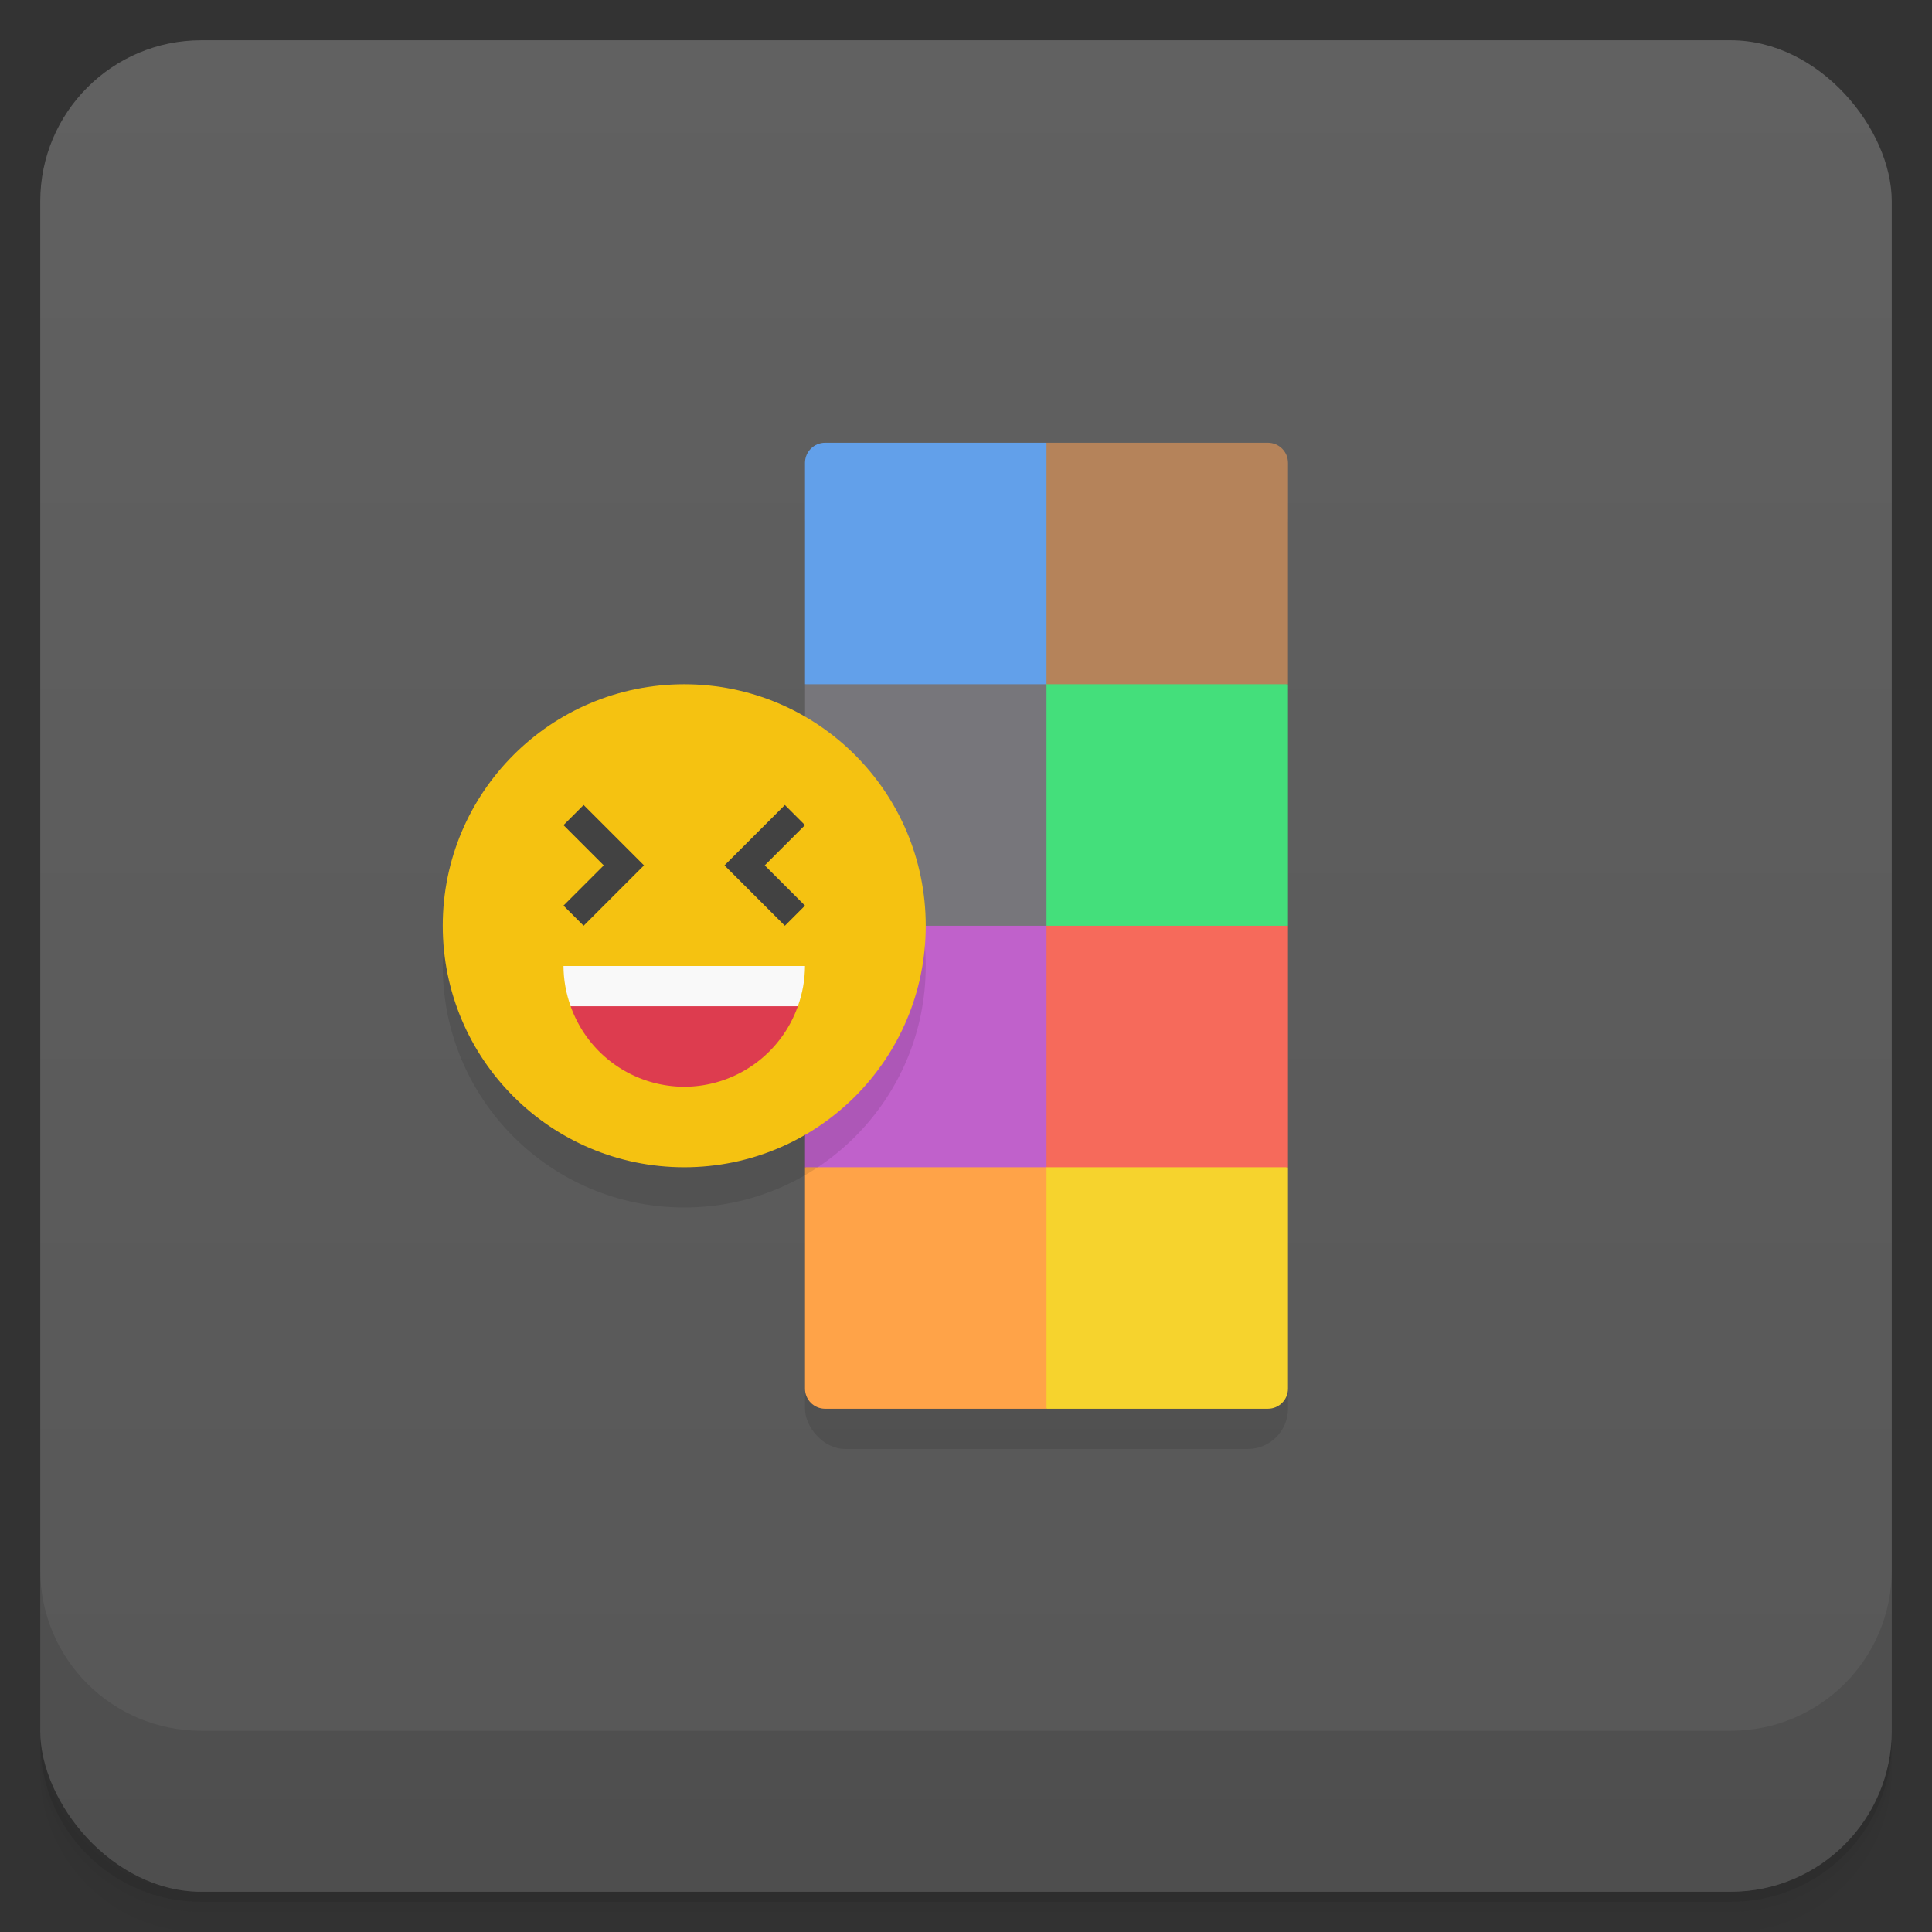<svg version="1.1" viewBox="0 0 48 48" xmlns="http://www.w3.org/2000/svg">
 <rect x="0" y="0" width="48" height="48" fill="#333333" stroke="none"/>
 <defs>
  <linearGradient id="bg" x2="0" y1="1" y2="47" gradientUnits="userSpaceOnUse">
   <stop style="stop-color:#616161" offset="0"/>
   <stop style="stop-color:#575757" offset="1"/>
  </linearGradient>
 </defs>
 <path d="m1 43v0.25c0 2.216 1.784 4 4 4h38c2.216 0 4-1.784 4-4v-0.25c0 2.216-1.784 4-4 4h-38c-2.216 0-4-1.784-4-4zm0 0.5v0.5c0 2.216 1.784 4 4 4h38c2.216 0 4-1.784 4-4v-0.5c0 2.216-1.784 4-4 4h-38c-2.216 0-4-1.784-4-4z" style="opacity:.02"/>
 <path d="m1 43.25v0.25c0 2.216 1.784 4 4 4h38c2.216 0 4-1.784 4-4v-0.25c0 2.216-1.784 4-4 4h-38c-2.216 0-4-1.784-4-4z" style="opacity:.05"/>
 <path d="m1 43v0.25c0 2.216 1.784 4 4 4h38c2.216 0 4-1.784 4-4v-0.25c0 2.216-1.784 4-4 4h-38c-2.216 0-4-1.784-4-4z" style="opacity:.1"/>
 <rect x="1" y="1" width="46" height="46" rx="4" style="fill:url(#bg)"/>
 <path d="m1 39v4c0 2.216 1.784 4 4 4h38c2.216 0 4-1.784 4-4v-4c0 2.216-1.784 4-4 4h-38c-2.216 0-4-1.784-4-4z" style="opacity:.1"/>
 <rect x="20" y="12" width="12" height="24" ry="1" style="opacity:.1"/>
 <path d="m25 28 1 7h5.5c0.277 0 0.5-0.223 0.5-0.5v-5.5z" style="fill:#f6d32d"/>
 <path d="m26 29v6h-5.5c-0.277 0-0.5-0.223-0.5-0.5v-5.5l3-1z" style="fill:#ffa348"/>
 <path d="m25 22 7 1v6h-6z" style="fill:#f66a5b"/>
 <path d="m20 23 3-1 3 1v6h-6z" style="fill:#c061cb"/>
 <path d="m25 16 7 1v6h-6z" style="fill:#44df7b"/>
 <path d="m20 17 3-1 3 1v6h-6z" style="fill:#77767b"/>
 <path d="m26 17-1-3 1-3h5.5c0.277 0 0.5 0.223 0.5 0.5v5.5z" style="fill:#b5835a"/>
 <path d="m26 17v-6h-5.5c-0.277 0-0.5 0.223-0.5 0.5v5.5z" style="fill:#62a0ea"/>
 <circle cx="17" cy="24" r="6" style="opacity:.1"/>
 <circle cx="17" cy="23" r="6" style="fill:#f5c211"/>
 <path d="m14 24c2e-3 0.341 0.062 0.679 0.178 1l2.822 1 2.822-1c0.116-0.321 0.176-0.659 0.178-1z" style="fill:#f9f9f9"/>
 <path d="m14.178 25a3 3 0 0 0 2.822 2 3 3 0 0 0 2.822-2z" style="fill:#dd3c4f"/>
 <path d="m14.5 20-0.5 0.5 1 1-1 1 0.5 0.5 1.5-1.5zm5 0-1.5 1.5 1.5 1.5 0.5-0.5-1-1 1-1z" style="fill:#424242"/>
</svg>

